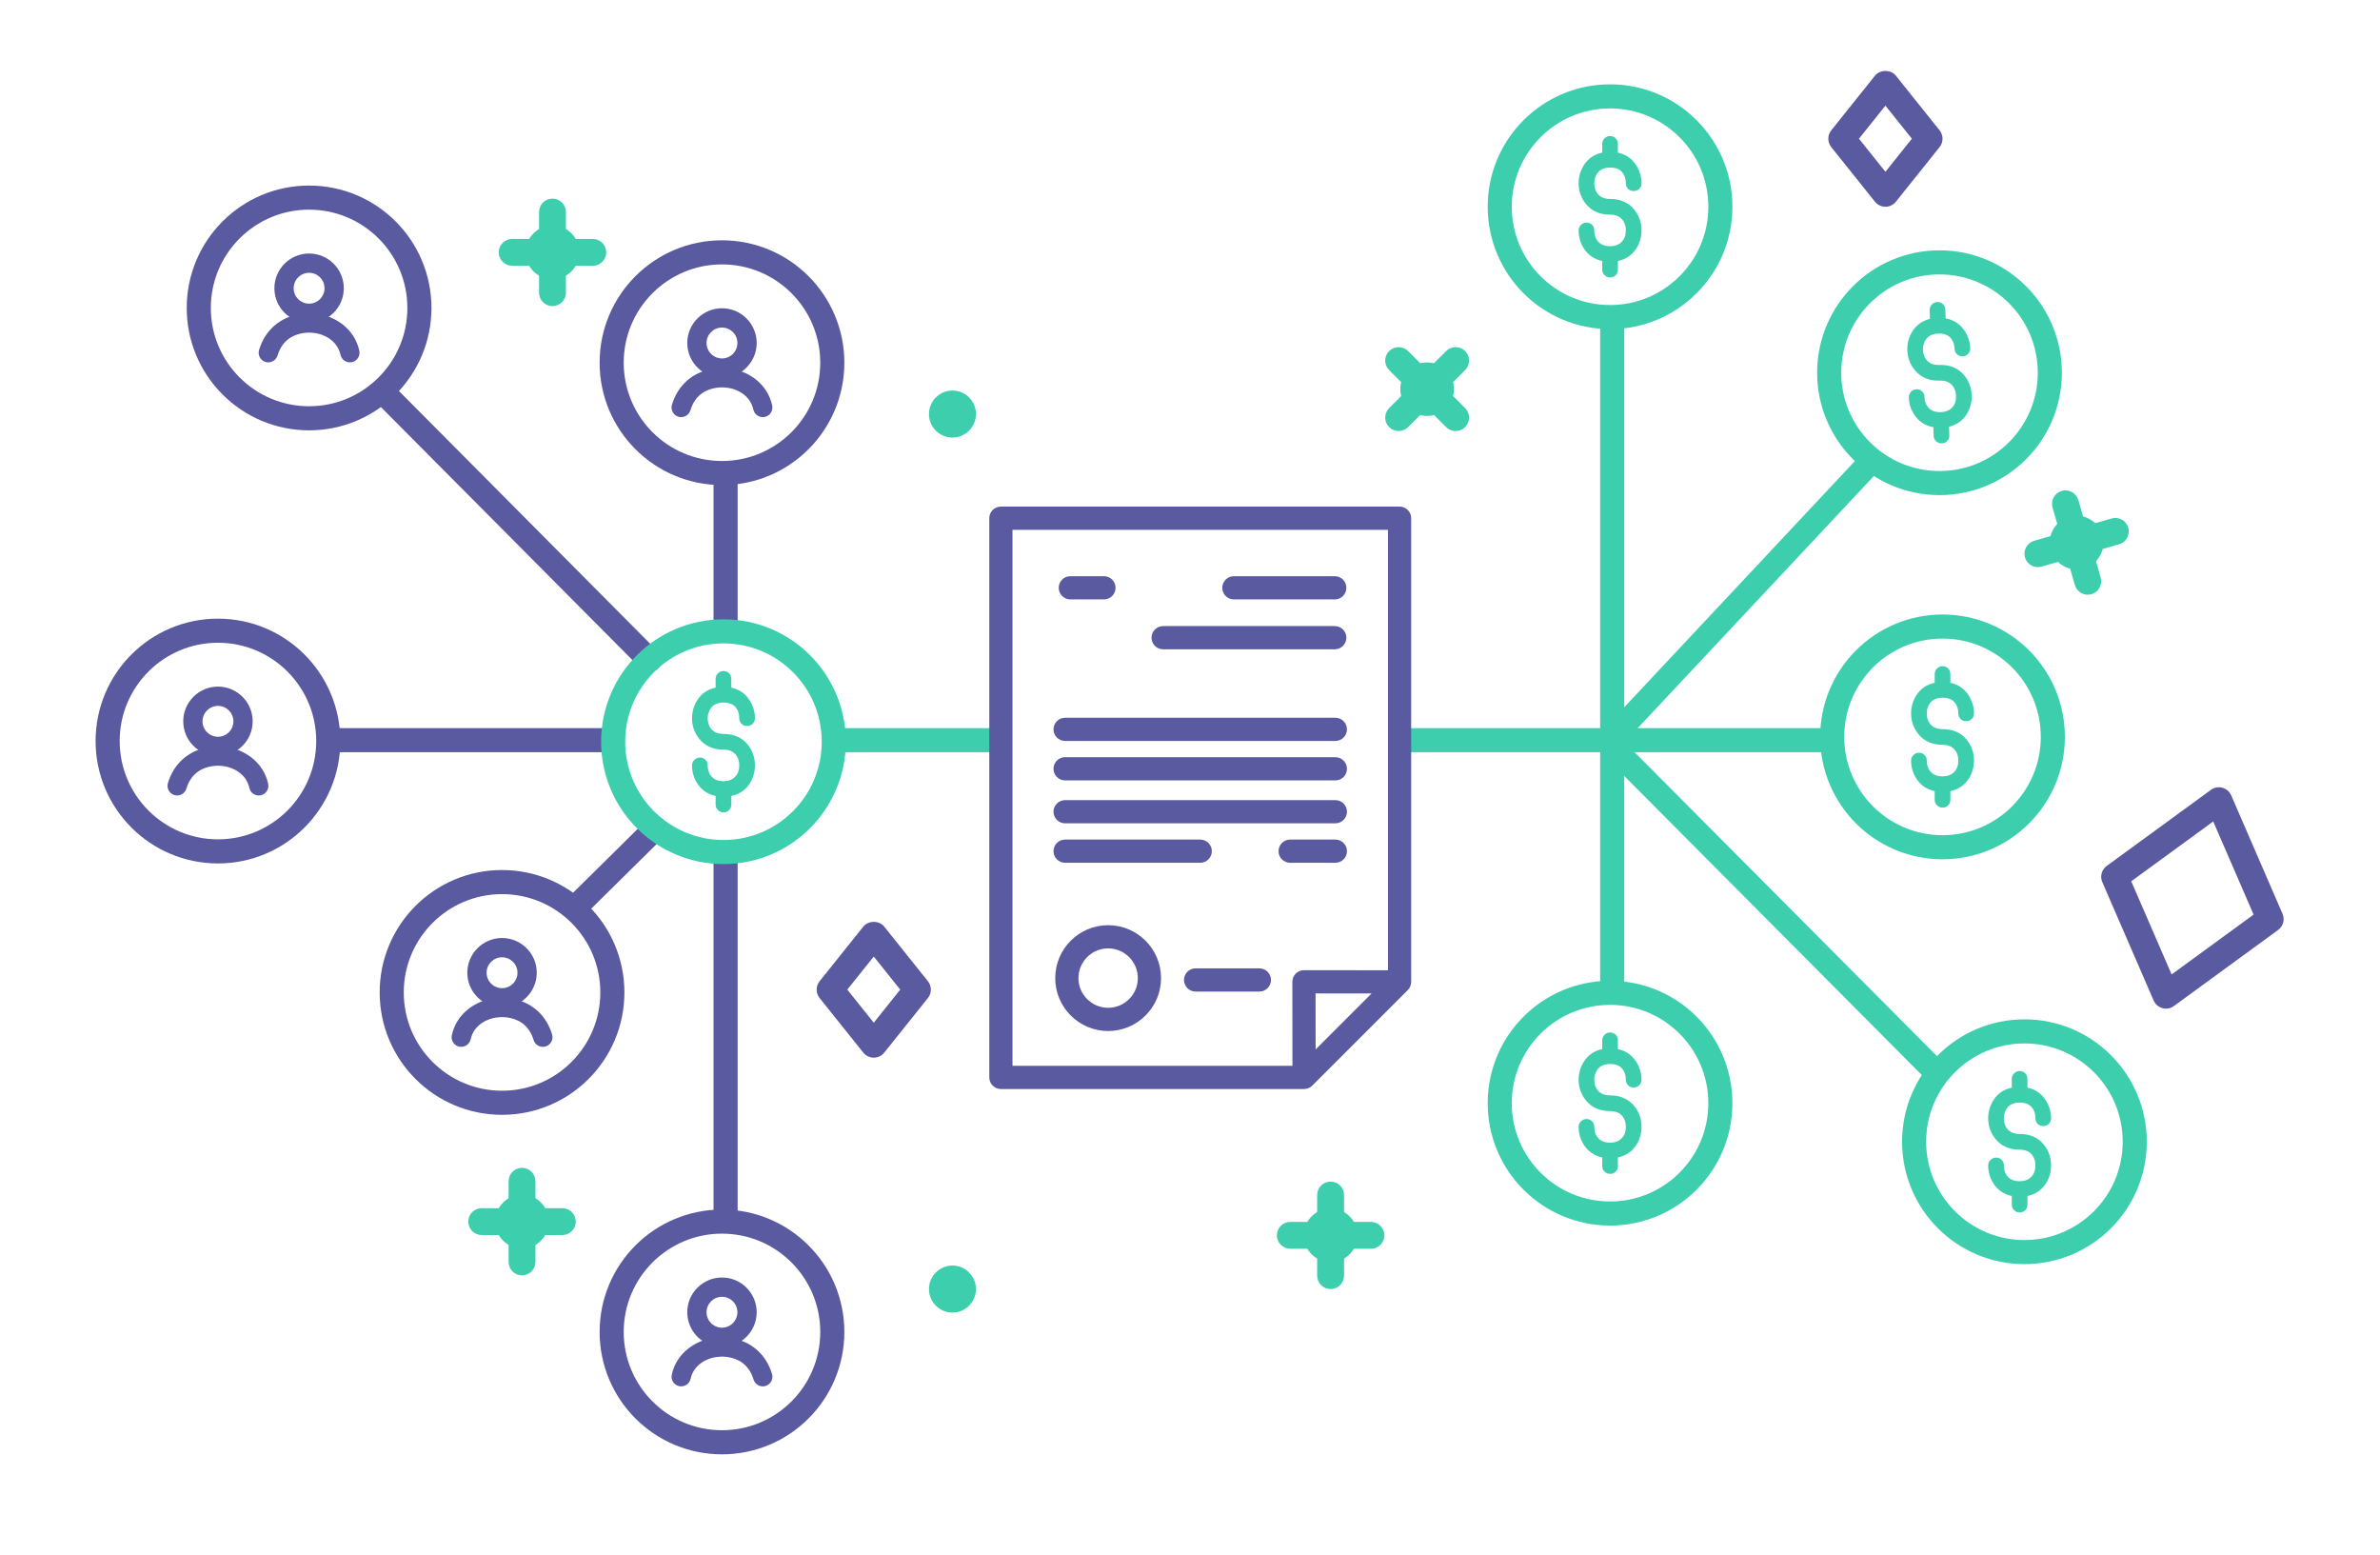 <?xml version="1.0" encoding="utf-8"?>
<!-- Generator: Adobe Illustrator 16.0.0, SVG Export Plug-In . SVG Version: 6.00 Build 0)  -->
<!DOCTYPE svg PUBLIC "-//W3C//DTD SVG 1.1//EN" "http://www.w3.org/Graphics/SVG/1.1/DTD/svg11.dtd">
<svg version="1.1" id="Layer_1" xmlns="http://www.w3.org/2000/svg" xmlns:xlink="http://www.w3.org/1999/xlink" x="0px" y="0px"
	 viewBox="47.913 42.923 493.941 322.667"
	 enable-background="new 47.913 42.923 493.941 322.667" xml:space="preserve">
<path fill="#595AA0" d="M497.434,252.2c-0.244,0-0.49-0.032-0.731-0.099c-0.817-0.222-1.489-0.805-1.826-1.582l-10.652-24.567
	c-0.519-1.196-0.14-2.593,0.914-3.362l21.632-15.785c0.685-0.498,1.56-0.66,2.375-0.437c0.817,0.222,1.488,0.804,1.826,1.581
	l10.652,24.568c0.519,1.194,0.14,2.592-0.914,3.36l-21.632,15.785C498.595,252.018,498.018,252.2,497.434,252.2z M490.227,225.779
	l8.379,19.326l17.014-12.416l-8.379-19.324L490.227,225.779z"/>
<path fill="#595AA0" d="M439.213,85.818c-0.849,0-1.649-0.385-2.179-1.046l-9.062-11.327c-0.814-1.019-0.814-2.466,0-3.483
	l9.062-11.327c1.058-1.321,3.297-1.321,4.354,0l9.062,11.327c0.815,1.018,0.815,2.465,0,3.483l-9.062,11.327
	C440.859,85.434,440.058,85.818,439.213,85.818z M433.721,71.704l5.49,6.863l5.489-6.863l-5.489-6.863L433.721,71.704z"/>
<path fill="#3DCFAD" d="M324.066,310.389c-1.541,0-2.789-1.248-2.789-2.788v-16.729c0-1.54,1.248-2.788,2.789-2.788
	c1.539,0,2.787,1.248,2.787,2.788v16.729C326.854,309.141,325.605,310.389,324.066,310.389z"/>
<path fill="#3DCFAD" d="M332.43,302.023h-16.729c-1.539,0-2.788-1.248-2.788-2.787c0-1.541,1.249-2.788,2.788-2.788h16.729
	c1.541,0,2.789,1.247,2.789,2.788C335.219,300.775,333.971,302.023,332.43,302.023z"/>
<path fill="#3DCFAD" d="M324.066,304.813c-3.076,0-5.576-2.502-5.576-5.576c0-3.073,2.5-5.575,5.576-5.575
	c3.074,0,5.574,2.502,5.574,5.575C329.641,302.311,327.141,304.813,324.066,304.813z"/>
<path fill="#595AA0" d="M229.252,262.371c-0.846,0-1.648-0.385-2.176-1.045l-9.063-11.327c-0.814-1.019-0.814-2.466,0-3.483
	l9.063-11.326c1.057-1.322,3.297-1.322,4.354,0l9.062,11.326c0.815,1.019,0.815,2.465,0,3.483l-9.062,11.327
	C230.901,261.986,230.1,262.371,229.252,262.371z M223.762,248.257l5.49,6.863l5.491-6.863l-5.491-6.862L223.762,248.257z"/>
<path fill="#3DCFAD" d="M156.254,307.541c-1.54,0-2.789-1.248-2.789-2.787v-16.729c0-1.541,1.249-2.789,2.789-2.789
	s2.788,1.248,2.788,2.789v16.729C159.042,306.293,157.794,307.541,156.254,307.541z"/>
<path fill="#3DCFAD" d="M164.618,299.178H147.89c-1.54,0-2.789-1.248-2.789-2.789c0-1.539,1.249-2.787,2.789-2.787h16.729
	c1.539,0,2.787,1.248,2.787,2.787C167.405,297.93,166.157,299.178,164.618,299.178z"/>
<path fill="#3DCFAD" d="M156.254,301.965c-3.075,0-5.577-2.502-5.577-5.576s2.502-5.576,5.577-5.576
	c3.075,0,5.575,2.502,5.575,5.576S159.329,301.965,156.254,301.965z"/>
<path fill="#3DCFAD" d="M162.576,106.437c-1.54,0-2.789-1.248-2.789-2.788V86.92c0-1.539,1.249-2.788,2.789-2.788
	c1.538,0,2.787,1.249,2.787,2.788v16.729C165.363,105.188,164.114,106.437,162.576,106.437z"/>
<path fill="#3DCFAD" d="M170.939,98.072H154.21c-1.538,0-2.787-1.248-2.787-2.788s1.249-2.788,2.787-2.788h16.729
	c1.539,0,2.788,1.248,2.788,2.788S172.479,98.072,170.939,98.072z"/>
<path fill="#3DCFAD" d="M162.576,100.861c-3.076,0-5.577-2.502-5.577-5.577c0-3.075,2.501-5.576,5.577-5.576
	c3.074,0,5.575,2.501,5.575,5.576C168.151,98.359,165.65,100.861,162.576,100.861z"/>
<path fill="#3DCFAD" d="M338.184,132.354c-0.715,0-1.428-0.272-1.973-0.817c-1.089-1.088-1.089-2.854,0-3.942l11.828-11.828
	c1.088-1.089,2.854-1.089,3.943,0c1.088,1.089,1.088,2.854,0,3.942l-11.828,11.828C339.609,132.082,338.896,132.354,338.184,132.354
	z"/>
<path fill="#3DCFAD" d="M350.01,132.355c-0.713,0-1.426-0.273-1.971-0.817l-11.828-11.829c-1.089-1.088-1.089-2.854,0-3.941
	c1.09-1.09,2.854-1.09,3.943,0l11.828,11.828c1.088,1.088,1.088,2.854,0,3.942C351.438,132.082,350.725,132.355,350.01,132.355z"/>
<path fill="#3DCFAD" d="M344.096,129.229c-1.488,0-2.889-0.579-3.941-1.633c-2.174-2.177-2.174-5.715,0-7.888
	c2.106-2.106,5.777-2.107,7.886,0c2.168,2.174,2.169,5.709,0.004,7.885C346.984,128.65,345.586,129.229,344.096,129.229z"/>
<g>
	<path fill="#3DCFAD" d="M249.77,128.834c0,2.311-1.872,4.183-4.184,4.183c-2.31,0-4.182-1.872-4.182-4.183
		c0-2.31,1.872-4.182,4.182-4.182C247.897,124.652,249.77,126.524,249.77,128.834"/>
	<path fill="#3DCFAD" d="M245.586,133.713c-2.689,0-4.879-2.188-4.879-4.879c0-2.689,2.189-4.879,4.879-4.879
		s4.879,2.189,4.879,4.879S248.276,133.713,245.586,133.713z M245.586,125.35c-1.922,0-3.484,1.563-3.484,3.484
		c0,1.922,1.563,3.486,3.484,3.486c1.923,0,3.486-1.564,3.486-3.486C249.072,126.913,247.509,125.35,245.586,125.35z"/>
</g>
<path fill="#3DCFAD" d="M481.975,166.211c-1.479,0.426-3.024-0.428-3.45-1.908l-4.63-16.074c-0.428-1.48,0.427-3.025,1.906-3.451
	c1.479-0.426,3.024,0.428,3.451,1.907l4.63,16.075C484.309,164.239,483.454,165.785,481.975,166.211z"/>
<path fill="#3DCFAD" d="M487.696,155.857l-16.075,4.631c-1.479,0.426-3.024-0.428-3.45-1.907c-0.427-1.479,0.428-3.024,1.907-3.451
	l16.075-4.63c1.479-0.426,3.023,0.428,3.45,1.907C490.03,153.887,489.177,155.432,487.696,155.857z"/>
<path fill="#3DCFAD" d="M480.431,160.853c-2.955,0.851-6.05-0.86-6.899-3.815c-0.853-2.955,0.857-6.051,3.813-6.901
	c2.955-0.85,6.051,0.86,6.902,3.815C485.097,156.905,483.386,160.002,480.431,160.853z"/>
<g>
	<path fill="#3DCFAD" d="M249.768,310.389c0,2.312-1.871,4.183-4.183,4.183c-2.309,0-4.182-1.871-4.182-4.183
		c0-2.311,1.873-4.182,4.182-4.182C247.896,306.207,249.768,308.078,249.768,310.389"/>
	<path fill="#3DCFAD" d="M245.585,315.268c-2.689,0-4.879-2.188-4.879-4.879c0-2.689,2.189-4.879,4.879-4.879s4.88,2.189,4.88,4.879
		C250.465,313.079,248.275,315.268,245.585,315.268z M245.585,306.903c-1.922,0-3.484,1.563-3.484,3.484s1.563,3.485,3.484,3.485
		s3.485-1.563,3.485-3.485S247.507,306.903,245.585,306.903z"/>
</g>
<line fill="none" stroke="#3DCFAD" stroke-width="5" stroke-linecap="round" stroke-linejoin="round" stroke-miterlimit="10" x1="223" y1="196.5" x2="254" y2="196.5"/>
<line fill="none" stroke="#595AA0" stroke-width="5" stroke-linecap="round" stroke-linejoin="round" stroke-miterlimit="10" x1="175" y1="196.5" x2="118" y2="196.5"/>
<path fill="#595AA0" d="M84.681,207.973c-0.191,0-0.386-0.027-0.578-0.084c-1.058-0.32-1.657-1.437-1.338-2.492
	c1.243-4.127,4.388-6.85,8.626-7.466c1.376-0.199,2.248-0.159,3.472-0.008c3.6,0.45,7.688,2.98,8.706,7.621
	c0.237,1.079-0.445,2.146-1.524,2.383c-1.076,0.235-2.146-0.445-2.382-1.523c-0.687-3.123-3.651-4.305-5.295-4.51
	c-0.965-0.119-1.471-0.14-2.4-0.004c-1.893,0.275-4.361,1.309-5.372,4.661C86.334,207.415,85.539,207.973,84.681,207.973z"/>
<path fill="#595AA0" d="M93.147,199.794c-3.972,0-7.204-3.233-7.204-7.206c0-3.971,3.232-7.203,7.204-7.203
	c3.973,0,7.204,3.232,7.204,7.203C100.352,196.561,97.12,199.794,93.147,199.794z M93.147,189.385c-1.767,0-3.204,1.438-3.204,3.203
	c0,1.768,1.438,3.205,3.204,3.205s3.204-1.438,3.204-3.205C96.352,190.822,94.914,189.385,93.147,189.385z"/>
<circle fill="none" stroke="#595AA0" stroke-width="5" stroke-miterlimit="10" cx="93.147" cy="196.679" r="22.895"/>
<line fill="none" stroke="#595AA0" stroke-width="5" stroke-linecap="round" stroke-linejoin="round" stroke-miterlimit="10" x1="198.5" y1="221" x2="198.5" y2="296"/>
<path fill="#595AA0" d="M206.219,330.577c0.191,0,0.386-0.027,0.578-0.085c1.058-0.319,1.657-1.437,1.338-2.492
	c-1.243-4.127-4.388-6.848-8.626-7.466c-1.376-0.2-2.248-0.159-3.472-0.008c-3.6,0.449-7.688,2.98-8.706,7.621
	c-0.237,1.078,0.445,2.146,1.524,2.383c1.076,0.234,2.146-0.446,2.382-1.524c0.687-3.123,3.651-4.305,5.295-4.51
	c0.965-0.119,1.471-0.139,2.4-0.004c1.893,0.275,4.361,1.309,5.372,4.662C204.565,330.02,205.36,330.577,206.219,330.577z"/>
<path fill="#595AA0" d="M190.548,315.193c0-3.974,3.231-7.203,7.204-7.203c3.972,0,7.204,3.229,7.204,7.203
	c0,3.973-3.232,7.205-7.204,7.205C193.779,322.398,190.548,319.166,190.548,315.193z M194.548,315.193
	c0,1.767,1.438,3.205,3.204,3.205s3.204-1.438,3.204-3.205c0-1.768-1.438-3.203-3.204-3.203S194.548,313.427,194.548,315.193z"/>
<circle fill="none" stroke="#595AA0" stroke-width="5" stroke-miterlimit="10" cx="197.752" cy="319.283" r="22.895"/>
<line fill="none" stroke="#595AA0" stroke-width="5" stroke-linecap="round" stroke-linejoin="round" stroke-miterlimit="10" x1="198.5" y1="173" x2="198.5" y2="142"/>
<path fill="#595AA0" d="M189.285,129.473c-0.191,0-0.386-0.027-0.578-0.085c-1.058-0.319-1.657-1.436-1.338-2.492
	c1.243-4.127,4.388-6.848,8.626-7.466c1.376-0.2,2.248-0.159,3.472-0.008c3.6,0.45,7.688,2.981,8.706,7.621
	c0.237,1.079-0.445,2.146-1.524,2.383c-1.076,0.235-2.146-0.446-2.382-1.524c-0.687-3.123-3.651-4.305-5.295-4.51
	c-0.965-0.119-1.471-0.139-2.4-0.004c-1.893,0.276-4.361,1.309-5.372,4.662C190.938,128.915,190.144,129.473,189.285,129.473z"/>
<path fill="#595AA0" d="M197.752,121.294c-3.972,0-7.204-3.232-7.204-7.205c0-3.973,3.232-7.203,7.204-7.203
	c3.973,0,7.204,3.23,7.204,7.203C204.956,118.062,201.725,121.294,197.752,121.294z M197.752,110.886
	c-1.767,0-3.204,1.438-3.204,3.203c0,1.766,1.438,3.205,3.204,3.205s3.204-1.438,3.204-3.205
	C200.956,112.322,199.519,110.886,197.752,110.886z"/>
<circle fill="none" stroke="#595AA0" stroke-width="5" stroke-miterlimit="10" cx="197.752" cy="118.179" r="22.895"/>
<line fill="none" stroke="#595AA0" stroke-width="5" stroke-linecap="round" stroke-linejoin="round" stroke-miterlimit="10" x1="182.677" y1="216.034" x2="168.298" y2="230.234"/>
<path fill="#595AA0" d="M160.573,260.132c0.191,0,0.385-0.026,0.578-0.084c1.057-0.319,1.658-1.437,1.338-2.491
	c-1.244-4.128-4.389-6.849-8.627-7.466c-1.375-0.2-2.248-0.159-3.471-0.008c-3.6,0.449-7.689,2.979-8.707,7.619
	c-0.236,1.079,0.445,2.146,1.525,2.385c1.076,0.233,2.145-0.446,2.381-1.524c0.688-3.123,3.652-4.304,5.297-4.511
	c0.963-0.116,1.471-0.139,2.398-0.004c1.893,0.275,4.361,1.31,5.373,4.664C158.919,259.575,159.714,260.134,160.573,260.132z"/>
<path fill="#595AA0" d="M144.901,244.749c0.002-3.974,3.232-7.203,7.205-7.201c3.971-0.002,7.203,3.229,7.203,7.201
	s-3.232,7.205-7.203,7.205C148.134,251.954,144.901,248.723,144.901,244.749z M148.901,244.749c0,1.767,1.438,3.205,3.205,3.205
	c1.766,0,3.203-1.438,3.203-3.205c0-1.769-1.438-3.203-3.203-3.203C150.339,241.546,148.901,242.98,148.901,244.749z"/>
<circle fill="none" stroke="#595AA0" stroke-width="5" stroke-miterlimit="10" cx="152.106" cy="248.839" r="22.896"/>
<line fill="none" stroke="#595AA0" stroke-width="5" stroke-linecap="round" stroke-linejoin="round" stroke-miterlimit="10" x1="182.677" y1="179.863" x2="127.956" y2="124.832"/>
<line fill="none" stroke="#3DCFAD" stroke-width="5" stroke-linecap="round" stroke-linejoin="round" stroke-miterlimit="10" x1="341" y1="196.5" x2="428" y2="196.5"/>
<line fill="none" stroke="#3DCFAD" stroke-width="5" stroke-linecap="round" stroke-linejoin="round" stroke-miterlimit="10" x1="382.5" y1="198" x2="382.5" y2="109"/>
<line fill="none" stroke="#3DCFAD" stroke-width="5" stroke-linecap="round" stroke-linejoin="round" stroke-miterlimit="10" x1="382.5" y1="196" x2="382.5" y2="247"/>
<line fill="none" stroke="#3DCFAD" stroke-width="5" stroke-linecap="round" stroke-linejoin="round" stroke-miterlimit="10" x1="382.529" y1="195.971" x2="435.948" y2="138.96"/>
<line fill="none" stroke="#3DCFAD" stroke-width="5" stroke-linecap="round" stroke-linejoin="round" stroke-miterlimit="10" x1="383.068" y1="198.443" x2="449.021" y2="264.707"/>
<path fill="#595AA0" d="M103.595,118.11c-0.192,0-0.386-0.027-0.578-0.083c-1.058-0.321-1.658-1.436-1.339-2.493
	c1.243-4.127,4.389-6.848,8.626-7.466c1.377-0.199,2.249-0.159,3.472-0.008c3.599,0.45,7.688,2.981,8.707,7.62
	c0.237,1.08-0.445,2.146-1.524,2.384c-1.077,0.235-2.146-0.445-2.382-1.524c-0.688-3.122-3.652-4.304-5.296-4.509
	c-0.965-0.119-1.472-0.14-2.399-0.004c-1.893,0.274-4.362,1.308-5.372,4.662C105.247,117.554,104.452,118.111,103.595,118.11z"/>
<path fill="#595AA0" d="M112.06,109.934c-3.971-0.001-7.202-3.232-7.202-7.206c-0.001-3.973,3.232-7.203,7.204-7.202
	c3.972,0,7.202,3.229,7.204,7.202C119.266,106.7,116.033,109.933,112.06,109.934z M112.061,99.524
	c-1.767,0.001-3.203,1.437-3.204,3.203c0.001,1.766,1.438,3.205,3.203,3.205c1.768,0,3.206-1.439,3.205-3.205
	C115.266,100.961,113.827,99.524,112.061,99.524z"/>
<circle fill="none" stroke="#595AA0" stroke-width="5" stroke-miterlimit="10" cx="112.061" cy="106.818" r="22.895"/>
<circle fill="none" stroke="#3DCFAD" stroke-width="5" stroke-miterlimit="10" cx="198.061" cy="196.818" r="22.895"/>
<g>
	<path fill="#3DCFAD" d="M201.334,191.947c0-0.765-0.166-1.406-0.499-1.922c-0.516-0.89-1.434-1.334-2.76-1.334
		c-1.283,0-2.201,0.444-2.76,1.334c-0.352,0.6-0.526,1.229-0.526,1.892c0,0.765,0.164,1.406,0.493,1.923
		c0.561,0.911,1.49,1.365,2.793,1.365c2.174,0,3.857,0.755,5.057,2.265c0.971,1.22,1.459,2.646,1.459,4.279
		c0,1.345-0.363,2.595-1.087,3.753c-0.891,1.364-2.159,2.223-3.817,2.575v1.798c0,0.455-0.152,0.839-0.463,1.148
		c-0.31,0.31-0.69,0.465-1.148,0.465c-0.435,0-0.815-0.155-1.146-0.465c-0.33-0.311-0.497-0.693-0.497-1.148v-1.798
		c-1.634-0.353-2.896-1.211-3.783-2.575c-0.745-1.137-1.116-2.388-1.116-3.753c0-0.454,0.16-0.843,0.479-1.163
		c0.319-0.32,0.708-0.48,1.163-0.48c0.455,0,0.84,0.156,1.149,0.465c0.308,0.311,0.465,0.702,0.465,1.179
		c0,0.744,0.164,1.376,0.493,1.893c0.561,0.912,1.49,1.364,2.793,1.364c0.995,0,1.785-0.295,2.372-0.885
		c0.593-0.588,0.887-1.379,0.887-2.372c0-0.766-0.166-1.406-0.499-1.923c-0.557-0.909-1.479-1.365-2.76-1.365
		c-2.17,0-3.857-0.754-5.056-2.265c-0.993-1.24-1.487-2.655-1.487-4.249c0-1.344,0.361-2.595,1.085-3.752
		c0.889-1.386,2.161-2.255,3.814-2.605v-1.8c0-0.454,0.16-0.843,0.483-1.163c0.32-0.321,0.706-0.48,1.16-0.48
		c0.458,0,0.839,0.154,1.148,0.467c0.311,0.31,0.463,0.702,0.463,1.177v1.8c1.635,0.351,2.897,1.22,3.787,2.605
		c0.742,1.157,1.117,2.408,1.117,3.752c0,0.456-0.157,0.838-0.465,1.149c-0.311,0.308-0.705,0.463-1.18,0.463
		c-0.458,0-0.838-0.155-1.148-0.463C201.488,192.785,201.334,192.403,201.334,191.947z"/>
</g>
<circle fill="none" stroke="#3DCFAD" stroke-width="5" stroke-miterlimit="10" cx="382.061" cy="85.818" r="22.895"/>
<g>
	<path fill="#3DCFAD" d="M385.334,80.947c0-0.765-0.166-1.406-0.499-1.922c-0.517-0.89-1.435-1.334-2.76-1.334
		c-1.283,0-2.201,0.444-2.761,1.334c-0.352,0.6-0.525,1.229-0.525,1.892c0,0.765,0.164,1.406,0.493,1.923
		c0.561,0.911,1.489,1.365,2.793,1.365c2.174,0,3.856,0.755,5.057,2.265c0.972,1.22,1.459,2.646,1.459,4.279
		c0,1.345-0.362,2.595-1.087,3.753c-0.891,1.364-2.158,2.223-3.816,2.575v1.798c0,0.455-0.152,0.839-0.463,1.148
		c-0.311,0.31-0.69,0.465-1.148,0.465c-0.436,0-0.814-0.155-1.146-0.465c-0.33-0.31-0.496-0.693-0.496-1.148v-1.798
		c-1.635-0.353-2.896-1.211-3.783-2.575c-0.745-1.137-1.116-2.388-1.116-3.753c0-0.454,0.159-0.843,0.479-1.163
		c0.318-0.32,0.707-0.48,1.162-0.48s0.84,0.156,1.149,0.465c0.308,0.311,0.465,0.703,0.465,1.179c0,0.744,0.164,1.376,0.493,1.892
		c0.561,0.912,1.49,1.365,2.793,1.365c0.994,0,1.785-0.295,2.372-0.885c0.593-0.588,0.887-1.379,0.887-2.372
		c0-0.765-0.166-1.406-0.499-1.923c-0.557-0.909-1.479-1.365-2.76-1.365c-2.17,0-3.857-0.754-5.057-2.265
		c-0.992-1.24-1.486-2.655-1.486-4.249c0-1.344,0.361-2.595,1.085-3.752c0.889-1.386,2.161-2.255,3.813-2.605v-1.8
		c0-0.454,0.16-0.843,0.483-1.163c0.319-0.321,0.706-0.48,1.16-0.48c0.458,0,0.839,0.154,1.147,0.467
		c0.312,0.31,0.463,0.702,0.463,1.177v1.8c1.636,0.351,2.897,1.22,3.787,2.605c0.742,1.157,1.117,2.408,1.117,3.752
		c0,0.456-0.156,0.838-0.465,1.149c-0.311,0.308-0.705,0.463-1.18,0.463c-0.459,0-0.838-0.155-1.148-0.463
		C385.488,81.785,385.334,81.403,385.334,80.947z"/>
</g>
<circle fill="none" stroke="#3DCFAD" stroke-width="5" stroke-miterlimit="10" cx="451.061" cy="195.818" r="22.895"/>
<g>
	<path fill="#3DCFAD" d="M454.334,190.947c0-0.765-0.166-1.406-0.499-1.922c-0.516-0.89-1.434-1.334-2.76-1.334
		c-1.283,0-2.201,0.444-2.76,1.334c-0.353,0.6-0.526,1.229-0.526,1.892c0,0.765,0.164,1.406,0.493,1.923
		c0.561,0.911,1.489,1.365,2.793,1.365c2.174,0,3.856,0.755,5.057,2.265c0.972,1.22,1.459,2.646,1.459,4.279
		c0,1.345-0.362,2.595-1.087,3.753c-0.891,1.364-2.159,2.223-3.816,2.575v1.798c0,0.455-0.152,0.839-0.464,1.148
		c-0.31,0.31-0.689,0.465-1.147,0.465c-0.436,0-0.815-0.155-1.146-0.465c-0.33-0.311-0.497-0.693-0.497-1.148v-1.798
		c-1.634-0.353-2.896-1.211-3.782-2.575c-0.745-1.137-1.116-2.388-1.116-3.753c0-0.454,0.16-0.843,0.479-1.163
		c0.319-0.32,0.708-0.48,1.163-0.48s0.84,0.156,1.149,0.465c0.308,0.311,0.465,0.703,0.465,1.179c0,0.744,0.164,1.376,0.493,1.893
		c0.561,0.912,1.49,1.364,2.793,1.364c0.995,0,1.785-0.295,2.372-0.885c0.593-0.588,0.887-1.379,0.887-2.372
		c0-0.765-0.166-1.406-0.499-1.923c-0.557-0.909-1.479-1.365-2.76-1.365c-2.17,0-3.857-0.754-5.057-2.265
		c-0.992-1.24-1.486-2.655-1.486-4.249c0-1.344,0.361-2.595,1.085-3.752c0.889-1.386,2.161-2.255,3.813-2.605v-1.8
		c0-0.454,0.16-0.843,0.483-1.163c0.32-0.321,0.706-0.48,1.16-0.48c0.458,0,0.839,0.154,1.147,0.467
		c0.312,0.31,0.463,0.702,0.463,1.177v1.8c1.636,0.351,2.897,1.22,3.787,2.605c0.742,1.157,1.117,2.408,1.117,3.752
		c0,0.456-0.157,0.838-0.465,1.149c-0.311,0.308-0.705,0.463-1.18,0.463c-0.458,0-0.838-0.155-1.148-0.463
		C454.488,191.785,454.334,191.403,454.334,190.947z"/>
</g>
<circle fill="none" stroke="#3DCFAD" stroke-width="5" stroke-miterlimit="10" cx="450.435" cy="120.258" r="22.895"/>
<g>
	<path fill="#3DCFAD" d="M453.552,115.285c-0.022-0.764-0.211-1.399-0.56-1.904c-0.544-0.873-1.477-1.288-2.801-1.246
		c-1.282,0.041-2.187,0.514-2.717,1.421c-0.332,0.61-0.486,1.244-0.467,1.907c0.024,0.765,0.209,1.4,0.555,1.906
		c0.59,0.893,1.532,1.318,2.834,1.276c2.174-0.069,3.881,0.632,5.127,2.103c1.009,1.188,1.542,2.6,1.594,4.231
		c0.043,1.344-0.28,2.605-0.968,3.786c-0.848,1.391-2.087,2.289-3.733,2.694l0.057,1.798c0.016,0.453-0.126,0.842-0.426,1.161
		s-0.676,0.487-1.134,0.501c-0.435,0.014-0.819-0.129-1.16-0.429c-0.34-0.298-0.519-0.677-0.533-1.131l-0.057-1.798
		c-1.646-0.3-2.933-1.118-3.863-2.453c-0.78-1.113-1.19-2.352-1.233-3.717c-0.016-0.454,0.134-0.848,0.441-1.178
		c0.311-0.329,0.692-0.502,1.147-0.517c0.455-0.015,0.844,0.129,1.163,0.429c0.316,0.3,0.486,0.688,0.502,1.163
		c0.023,0.743,0.208,1.37,0.554,1.875c0.589,0.894,1.532,1.317,2.834,1.276c0.995-0.031,1.775-0.352,2.344-0.959
		c0.573-0.607,0.843-1.407,0.812-2.4c-0.024-0.764-0.211-1.4-0.561-1.905c-0.585-0.892-1.521-1.317-2.802-1.277
		c-2.169,0.069-3.879-0.632-5.125-2.104c-1.031-1.208-1.57-2.606-1.621-4.2c-0.043-1.343,0.279-2.604,0.966-3.784
		c0.846-1.413,2.089-2.321,3.729-2.726l-0.058-1.798c-0.014-0.454,0.134-0.848,0.446-1.178c0.311-0.331,0.69-0.503,1.146-0.518
		c0.458-0.015,0.843,0.128,1.162,0.431c0.319,0.299,0.484,0.688,0.5,1.161l0.058,1.799c1.645,0.299,2.935,1.128,3.867,2.484
		c0.778,1.134,1.192,2.372,1.235,3.715c0.015,0.456-0.131,0.843-0.429,1.163c-0.301,0.318-0.69,0.485-1.165,0.5
		c-0.457,0.016-0.842-0.128-1.162-0.426C453.732,116.118,453.566,115.742,453.552,115.285z"/>
</g>
<circle fill="none" stroke="#3DCFAD" stroke-width="5" stroke-miterlimit="10" cx="382.061" cy="271.818" r="22.895"/>
<g>
	<path fill="#3DCFAD" d="M385.334,266.947c0-0.766-0.166-1.406-0.499-1.922c-0.517-0.891-1.435-1.334-2.76-1.334
		c-1.283,0-2.201,0.443-2.761,1.334c-0.352,0.6-0.525,1.229-0.525,1.892c0,0.767,0.164,1.406,0.493,1.923
		c0.561,0.911,1.489,1.366,2.793,1.366c2.174,0,3.856,0.754,5.057,2.265c0.972,1.219,1.459,2.646,1.459,4.278
		c0,1.345-0.362,2.597-1.087,3.753c-0.891,1.364-2.158,2.225-3.816,2.575v1.799c0,0.454-0.152,0.838-0.463,1.146
		c-0.311,0.312-0.69,0.467-1.148,0.467c-0.436,0-0.814-0.155-1.146-0.467c-0.33-0.309-0.496-0.691-0.496-1.146v-1.799
		c-1.635-0.353-2.896-1.211-3.783-2.575c-0.745-1.137-1.116-2.389-1.116-3.753c0-0.455,0.159-0.843,0.479-1.163
		c0.318-0.318,0.707-0.48,1.162-0.48s0.84,0.155,1.149,0.465c0.308,0.311,0.465,0.705,0.465,1.18c0,0.744,0.164,1.376,0.493,1.893
		c0.561,0.91,1.49,1.365,2.793,1.365c0.994,0,1.785-0.296,2.372-0.885c0.593-0.59,0.887-1.38,0.887-2.373
		c0-0.766-0.166-1.406-0.499-1.922c-0.557-0.91-1.479-1.366-2.76-1.366c-2.17,0-3.857-0.755-5.057-2.265
		c-0.992-1.24-1.486-2.655-1.486-4.25c0-1.344,0.361-2.594,1.085-3.752c0.889-1.385,2.161-2.254,3.813-2.605v-1.799
		c0-0.453,0.16-0.844,0.483-1.163c0.319-0.321,0.706-0.481,1.16-0.481c0.458,0,0.839,0.155,1.147,0.469
		c0.312,0.31,0.463,0.701,0.463,1.177v1.799c1.636,0.353,2.897,1.222,3.787,2.606c0.742,1.156,1.117,2.408,1.117,3.752
		c0,0.455-0.156,0.838-0.465,1.148c-0.311,0.309-0.705,0.463-1.18,0.463c-0.459,0-0.838-0.154-1.148-0.463
		C385.488,267.785,385.334,267.402,385.334,266.947z"/>
</g>
<circle fill="none" stroke="#3DCFAD" stroke-width="5" stroke-miterlimit="10" cx="468.061" cy="279.818" r="22.895"/>
<g>
	<path fill="#3DCFAD" d="M470.334,274.947c0-0.766-0.166-1.406-0.499-1.922c-0.516-0.891-1.434-1.334-2.76-1.334
		c-1.283,0-2.201,0.443-2.76,1.334c-0.353,0.6-0.526,1.229-0.526,1.892c0,0.767,0.164,1.406,0.493,1.923
		c0.561,0.911,1.489,1.366,2.793,1.366c2.174,0,3.856,0.754,5.057,2.265c0.972,1.219,1.459,2.646,1.459,4.278
		c0,1.345-0.362,2.597-1.087,3.753c-0.891,1.364-2.159,2.225-3.816,2.575v1.799c0,0.454-0.152,0.838-0.464,1.146
		c-0.31,0.312-0.689,0.467-1.147,0.467c-0.436,0-0.815-0.155-1.146-0.467c-0.33-0.309-0.497-0.691-0.497-1.146v-1.799
		c-1.634-0.353-2.896-1.211-3.782-2.575c-0.745-1.137-1.116-2.389-1.116-3.753c0-0.455,0.16-0.843,0.479-1.163
		c0.319-0.318,0.708-0.48,1.163-0.48s0.84,0.155,1.149,0.465c0.308,0.311,0.465,0.705,0.465,1.18c0,0.744,0.164,1.376,0.493,1.893
		c0.561,0.91,1.49,1.365,2.793,1.365c0.995,0,1.785-0.296,2.372-0.885c0.593-0.59,0.887-1.38,0.887-2.373
		c0-0.766-0.166-1.406-0.499-1.922c-0.557-0.91-1.479-1.366-2.76-1.366c-2.17,0-3.857-0.755-5.057-2.265
		c-0.992-1.24-1.486-2.655-1.486-4.25c0-1.344,0.361-2.594,1.085-3.752c0.889-1.385,2.161-2.254,3.813-2.605v-1.799
		c0-0.453,0.16-0.844,0.483-1.163c0.32-0.321,0.706-0.481,1.16-0.481c0.458,0,0.839,0.155,1.147,0.469
		c0.312,0.31,0.463,0.701,0.463,1.177v1.799c1.636,0.353,2.897,1.222,3.787,2.606c0.742,1.156,1.117,2.408,1.117,3.752
		c0,0.455-0.157,0.838-0.465,1.148c-0.311,0.309-0.705,0.463-1.18,0.463c-0.458,0-0.838-0.154-1.148-0.463
		C470.488,275.785,470.334,275.402,470.334,274.947z"/>
</g>
<g>
	<g>
		<g>
			<path fill="#595AA0" d="M338.378,148.033h-82.742c-1.33,0-2.407,1.078-2.407,2.408v116.034c0,1.328,1.077,2.406,2.407,2.406
				h62.916c0.64,0,1.253-0.254,1.703-0.705l19.826-19.826c0.451-0.451,0.705-1.063,0.705-1.701v-96.208
				C340.786,149.111,339.707,148.033,338.378,148.033z M320.955,260.667l-0.012-11.626l11.627,0.01L320.955,260.667z
				 M335.971,244.24l-17.433-0.018h-0.002c-0.64,0-1.252,0.254-1.703,0.705c-0.452,0.452-0.705,1.065-0.705,1.704l0.017,17.435
				h-58.102V152.848h77.928V244.24L335.971,244.24z"/>
		</g>
	</g>
	<g>
		<g>
			<path fill="#595AA0" d="M277.894,234.889c-6.054,0-10.979,4.924-10.979,10.979c0,6.054,4.926,10.979,10.979,10.979
				c6.054,0,10.979-4.925,10.979-10.979C288.873,239.813,283.948,234.889,277.894,234.889z M277.894,252.029
				c-3.398,0-6.164-2.766-6.164-6.163c0-3.398,2.766-6.164,6.164-6.164s6.164,2.766,6.164,6.164
				C284.058,249.264,281.293,252.029,277.894,252.029z"/>
		</g>
	</g>
	<g>
		<g>
			<path fill="#595AA0" d="M309.284,243.846h-13.24c-1.33,0-2.407,1.078-2.407,2.407s1.077,2.407,2.407,2.407h13.24
				c1.329,0,2.407-1.078,2.407-2.407S310.614,243.846,309.284,243.846z"/>
		</g>
	</g>
	<g>
		<g>
			<path fill="#595AA0" d="M277.026,162.478h-6.981c-1.329,0-2.407,1.077-2.407,2.407c0,1.33,1.078,2.407,2.407,2.407h6.981
				c1.329,0,2.406-1.077,2.406-2.407C279.432,163.555,278.355,162.478,277.026,162.478z"/>
		</g>
	</g>
	<g>
		<g>
			<path fill="#595AA0" d="M324.934,162.478h-20.944c-1.329,0-2.407,1.077-2.407,2.407c0,1.33,1.078,2.407,2.407,2.407h20.944
				c1.328,0,2.405-1.077,2.405-2.407C327.339,163.555,326.261,162.478,324.934,162.478z"/>
		</g>
	</g>
	<g>
		<g>
			<path fill="#595AA0" d="M324.934,172.829h-35.629c-1.33,0-2.407,1.078-2.407,2.407c0,1.33,1.077,2.408,2.407,2.408h35.629
				c1.328,0,2.405-1.078,2.405-2.408C327.339,173.907,326.261,172.829,324.934,172.829z"/>
		</g>
	</g>
	<g>
		<g>
			<path fill="#595AA0" d="M325.052,191.848h-56.091c-1.329,0-2.407,1.077-2.407,2.406c0,1.33,1.078,2.408,2.407,2.408h56.091
				c1.33,0,2.407-1.078,2.407-2.408C327.459,192.925,326.382,191.848,325.052,191.848z"/>
		</g>
	</g>
	<g>
		<g>
			<path fill="#595AA0" d="M325.052,200.032h-56.091c-1.329,0-2.407,1.077-2.407,2.407s1.078,2.406,2.407,2.406h56.091
				c1.33,0,2.407-1.076,2.407-2.406C327.46,201.109,326.382,200.032,325.052,200.032z"/>
		</g>
	</g>
	<g>
		<g>
			<path fill="#595AA0" d="M325.052,208.939h-56.091c-1.329,0-2.407,1.078-2.407,2.406c0,1.329,1.078,2.407,2.407,2.407h56.091
				c1.33,0,2.407-1.078,2.407-2.407C327.46,210.018,326.382,208.939,325.052,208.939z"/>
		</g>
	</g>
	<g>
		<g>
			<path fill="#595AA0" d="M325.052,217.124h-9.389c-1.329,0-2.406,1.077-2.406,2.407s1.077,2.406,2.406,2.406h9.389
				c1.33,0,2.408-1.076,2.408-2.406S326.382,217.124,325.052,217.124z"/>
		</g>
	</g>
	<g>
		<g>
			<path fill="#595AA0" d="M297.008,217.124h-28.047c-1.329,0-2.407,1.077-2.407,2.407s1.078,2.406,2.407,2.406h28.047
				c1.329,0,2.407-1.076,2.407-2.406S298.337,217.124,297.008,217.124z"/>
		</g>
	</g>
</g>
</svg>
